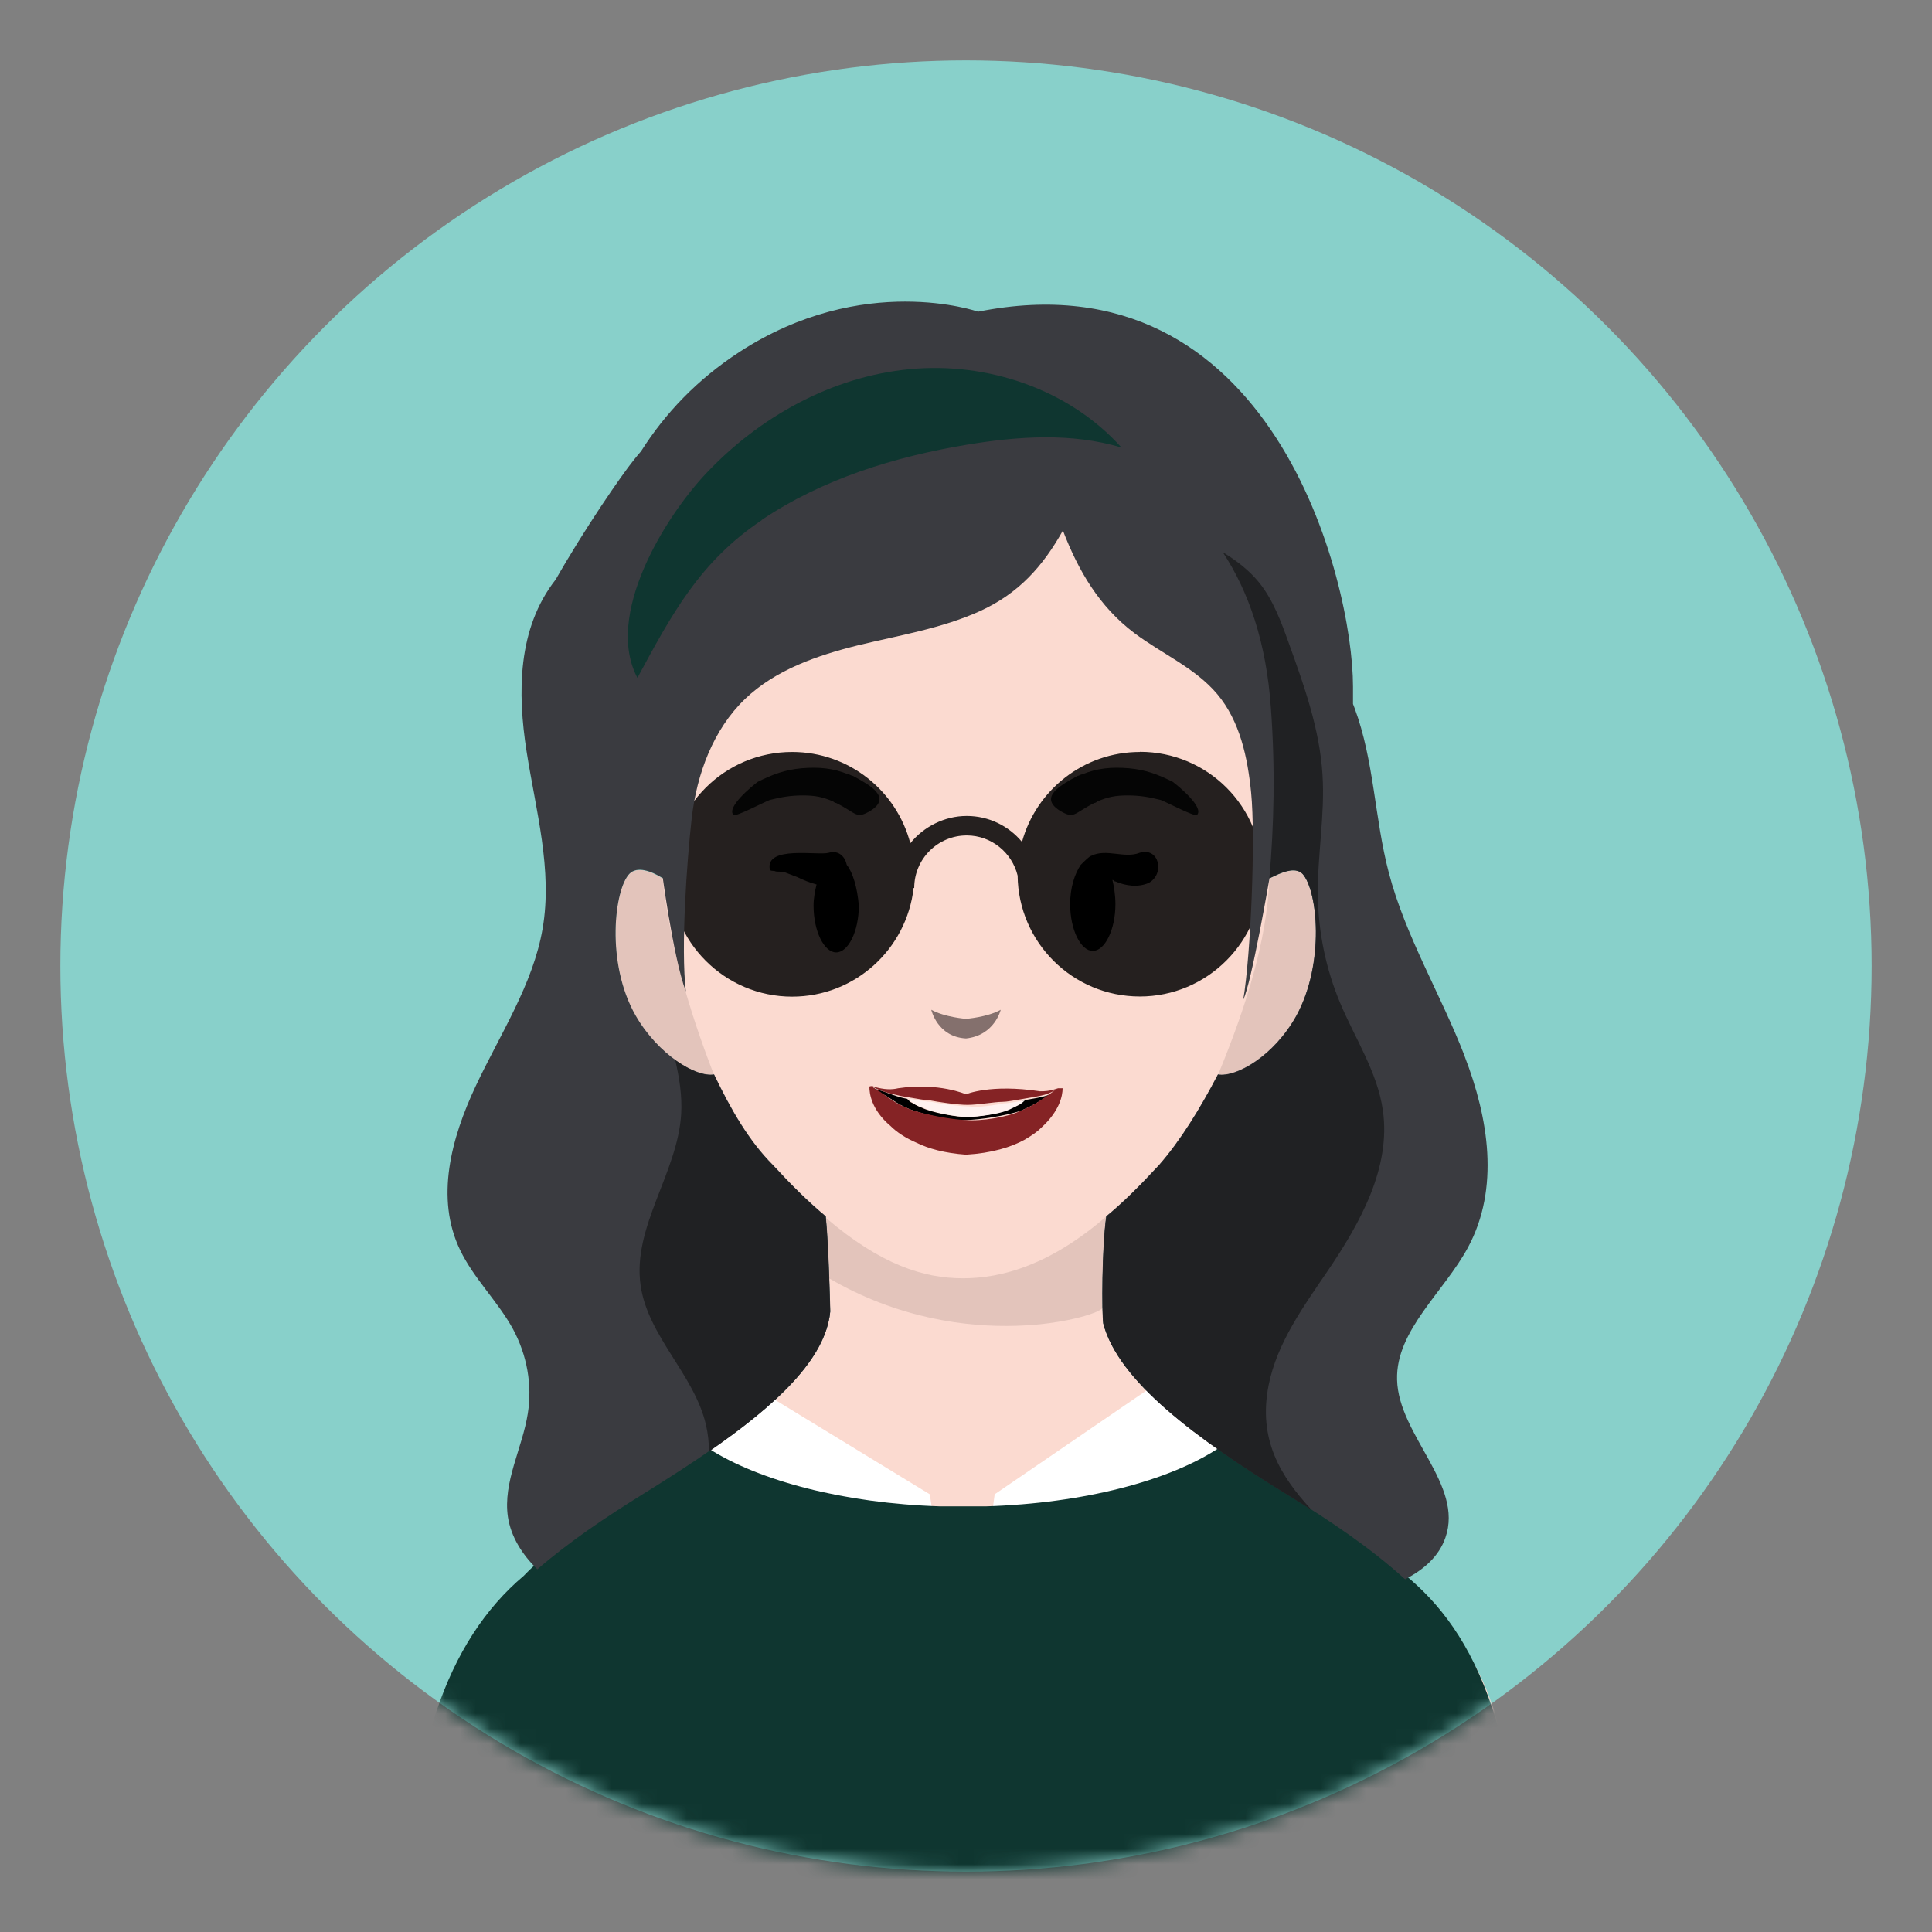 <?xml version="1.0" encoding="utf-8"?><!DOCTYPE svg PUBLIC "-//W3C//DTD SVG 1.1//EN" "http://www.w3.org/Graphics/SVG/1.1/DTD/svg11.dtd"><svg viewBox="0 0 128 128" xmlns="http://www.w3.org/2000/svg" xmlns:xlink="http://www.w3.org/1999/xlink"><rect x="0" y="0" width="128" height="128" fill="#808080" stroke="none"/><desc>Created with https://github.com/gomig/avatar</desc><defs></defs><circle fill="#88d0ca" cx="64" cy="64" r="60"/><mask id="mask-4e16d896-c8e1-4b97-9e2d-a401fbb58ce0"><path fill="white" d="M0,0V64H4c0,33.14,26.86,60,60,60s60-26.86,60-60h4V0H0Z"/></mask><g mask="url(#mask-4e16d896-c8e1-4b97-9e2d-a401fbb58ce0)">
<g>
	<path fill="#fbdad0" d="M99.6,116.1c-1.1-8.1-7.5-12.9-14.2-17-6.2-3.8-11.3-7.6-12.3-11.4-.1-.7-.1-5,.2-7.1,1.1-.9,2.2-2,3.5-3.4,1.4-1.6,2.7-3.7,3.9-6,1.2,.2,3.7-1.2,5.2-3.9,1.9-3.5,1.4-8.3,.4-9.4-.5-.5-1.4-.1-2.2,.3,.3-3.5,.4-7.2,.1-11.3-1-14.3-11.3-18.2-20.2-18.2s-19,3.9-20.2,18.2c-.3,4.1-.3,7.8,.1,11.3-.8-.5-1.7-.8-2.2-.3-1,1-1.6,5.9,.4,9.4,1.5,2.6,4,4.1,5.2,3.9,1.1,2.3,2.3,4.4,3.9,6,1.2,1.3,2.3,2.4,3.5,3.4,.2,1.9,.3,6.3,.3,6.3-.4,4.1-5.8,8-12.4,12.1s-13,8.9-14.2,17c-1.1,8.1-1.4,12-1.4,12H101c0,.1-.2-3.8-1.4-11.9Z" />
	<path fill="#84706d" d="M64,67.5s-1.4-.1-2.3-.6c0,0,.4,1.8,2.3,1.9,1.9-.2,2.3-1.9,2.3-1.9-.9,.5-2.3,.6-2.3,.6Z" />
	<path fill="#84706d" opacity="0.2" d="M43.9,58.2c-.8-.5-1.7-.8-2.2-.3-1,1-1.6,5.9,.4,9.4,1.5,2.6,4,4.1,5.2,3.9-1.69-4.35-2.93-8.68-3.4-13Z" />
	<path fill="#84706d" opacity="0.2" d="M84.1,58.2c-.16,4.14-1.55,8.52-3.4,13,1.2,.2,3.7-1.2,5.2-3.9,1.9-3.5,1.4-8.3,.4-9.4-.5-.5-1.4-.1-2.2,.3Z" />
	<path fill="#84706d" opacity="0.2" d="M73.05,86.64c-.03-1.59,.02-4.45,.25-6.05-3.7,3.2-6.9,4.1-9.5,4.1s-5.44-.89-9.09-4.01c0,0,0,0,0,0,.1,1.02,.18,2.68,.23,4.02,9.07,5.28,18.12,2.44,18.11,1.93Z" />
</g><g>
			<path fill="white" d="M62.3,103.5l-.7-4.5-11.8-7.2c-2.3,3.6-5.6,8.1-10.1,11.7h22.6Z" />
			<path fill="white" d="M88.1,103.5c-4.8-3.7-8.2-8.6-10.5-12.5l-11.7,8-.6,4.5h22.8Z" />
			<path fill="#0f3630" d="M91.7,103.3c-2.5-2-6.6-4.6-10.9-7.4-3.3,2.2-9,3.7-15.5,3.9h-3c-6.4-.2-12-1.7-15.3-3.8-5,2.8-9.6,5.6-12.3,8.4-5.1,4.3-7.8,11.9-7.7,23.6H101c-.4-15.9-4.5-21.4-9.3-24.7Z" />
		</g>
<g>
	<path d="M56.1,57.3c-0.1-0.5-0.5-1-1.2-0.8c-0.7,0.2-4.2-0.5-3.9,1.1c0,0.1,0.2,0.1,0.3,0.1c0.2,0.1,0.4,0,0.7,0.1
	c0.3,0.1,0.5,0.2,0.8,0.3c0.4,0.2,0.9,0.4,1.3,0.5c-0.1,0.4-0.2,0.9-0.2,1.4c0,1.7,0.7,3.1,1.5,3.1s1.5-1.4,1.5-3.1
	C56.8,58.8,56.5,57.8,56.1,57.3z"/>
	<path d="M75.5,56.5c-1,0.4-2.2-0.3-3.2,0.2c-0.1,0-0.5,0.4-0.7,0.6c-0.4,0.6-0.7,1.5-0.7,2.6c0,1.7,0.7,3.1,1.5,3.1
	c0.8,0,1.5-1.4,1.5-3.1c0-0.6-0.1-1.2-0.2-1.6c0.1,0,0.1,0.1,0.2,0.1c0.7,0.3,1.5,0.4,2.2,0.1C77.2,57.9,76.8,56.1,75.5,56.5z"/>
</g>
<g>
	<path fill="#202123" d="M56.5,51.4c-0.1,0-0.2-0.1-0.3-0.1c-1-0.4-1.9-0.5-3.1-0.4c-1.1,0.1-1.9,0.4-2.9,0.9
	c-0.4,0.3-2.1,1.7-1.6,2.2c0.2,0.1,1.9-0.8,2.4-1c0.8-0.2,1.4-0.3,2.2-0.3c0.8,0,1.3,0.1,2,0.4c0,0,0.1,0.1,0.2,0.1
	c1.4,0.7,1.3,1.1,2.3,0.5C59.1,52.8,57.6,52,56.5,51.4z"/>
	<path fill="#202123" d="M71.4,51.4c0.1,0,0.2-0.1,0.3-0.1c1-0.4,1.9-0.5,3.1-0.4c1.1,0.1,1.9,0.4,2.9,0.9c0.4,0.3,2.1,1.7,1.6,2.2
	c-0.2,0.1-1.9-0.8-2.4-1c-0.8-0.2-1.4-0.3-2.2-0.3c-0.8,0-1.3,0.1-2,0.4c0,0-0.1,0.1-0.2,0.1c-1.4,0.7-1.3,1.1-2.3,0.5
	C68.8,52.8,70.3,52,71.4,51.4z"/>
</g>
<g>
	<path d="M60.3,73.5c0.8,0.3,2.8,0.8,3.7,0.7c0.9,0,2.7-0.3,3.6-0.6c1.2-0.5,1.6-0.9,2.2-1.2c0.1,0,0.2-0.1,0.2-0.1
	l0,0l0,0c-0.2,0.1-0.4,0.2-0.7,0.3c-0.3,0.1-0.9,0.2-1.5,0.3c-0.3,0.3-0.3,0.3-1,0.6C66.2,73.8,64.7,74,64,74
	c-0.7,0-2.3-0.3-2.9-0.6c-0.5-0.2-0.4-0.2-0.8-0.4c-0.1-0.1-0.1-0.1-0.2-0.2c-0.6-0.1-1.3-0.4-1.6-0.5c-0.4-0.1-0.6-0.2-0.8-0.3
	c0.2,0.2,0.5,0.3,0.6,0.4C59,72.7,59.3,73.1,60.3,73.5L60.3,73.5z"/>
	<path fill="#FEF2F0" d="M60.4,73c0.3,0.2,0.2,0.2,0.8,0.4c0.6,0.3,2.2,0.6,2.9,0.6c0.7,0,2.2-0.2,2.8-0.5c0.6-0.3,0.7-0.3,1-0.6
	c-0.6,0.1-1.1,0.2-1.4,0.2c-0.5,0.1-1.7,0.3-2.3,0.2c-0.7,0-2-0.2-2.5-0.3c-0.3,0-0.8-0.1-1.4-0.2C60.3,72.9,60.3,73,60.4,73
	L60.4,73z"/>
	<path fill="#852325" d="M70.1,72.1c-0.6,0.2-0.9,0.2-1.2,0.2c-3.3-0.5-4.9,0.2-4.9,0.2s-1.8-0.8-4.5-0.4c-0.4,0.1-0.9,0.1-1.6-0.1
	c-0.1-0.1-0.4,0-0.3,0c0,0.4,0.1,1.5,1.4,2.6c0.4,0.4,1,0.8,1.7,1.1l0,0c0.8,0.4,1.9,0.7,3.3,0.8c1.7-0.1,3-0.5,3.9-1
	c0.5-0.3,0.8-0.5,1.1-0.8c1.2-1.1,1.4-2.1,1.4-2.6C70.5,72.1,70.2,72.1,70.1,72.1z M67.6,73.6C66.8,74,65,74.3,64,74.2
	c-0.9,0-2.9-0.4-3.7-0.7c-1-0.4-1.3-0.7-1.9-1.1c-0.1-0.1-0.4-0.2-0.6-0.4l0,0c0.2,0.1,0.4,0.2,0.7,0.3c0.3,0.1,1,0.3,1.7,0.4
	c0.6,0.1,1.1,0.2,1.4,0.2c0.5,0.1,1.8,0.3,2.5,0.3c0.7,0,1.8-0.2,2.3-0.2c0.3,0,0.8-0.1,1.4-0.2s1.2-0.2,1.5-0.3
	c0.3-0.1,0.5-0.2,0.6-0.3l0,0l0,0l0,0l-0.1,0.1C69.2,72.7,68.8,73.1,67.6,73.6z"/>
</g><path opacity="0.85" d="M75.52,49.82c-3.73,0-6.87,2.53-7.81,5.96-.87-1.05-2.19-1.72-3.66-1.72s-2.86,.71-3.74,1.81c-.91-3.48-4.06-6.05-7.83-6.05-4.48,0-8.1,3.63-8.1,8.1s3.63,8.11,8.1,8.11c4.17,0,7.59-3.15,8.05-7.2h.04c0-1.92,1.56-3.48,3.48-3.48,1.63,0,3,1.14,3.37,2.66,.05,4.43,3.65,8.01,8.1,8.01s8.11-3.63,8.11-8.11-3.63-8.1-8.11-8.1Z" />
<g>
	<path fill="#3a3b40" d="M97.05,70c-1.58-4.1-3.94-7.97-5.04-12.19-.95-3.61-.96-7.39-2.27-10.91-.03-.09-.07-.17-.1-.26,0-.39,0-.77,0-1.15,0-6.98-5.33-28.74-24.84-24.84,0,0-7.6-2.67-15.81,2.67-2.8,1.82-4.93,4.07-6.52,6.58-.15,.17-.3,.35-.45,.54-.87,1.07-3.31,4.63-5.2,7.95-2.55,3.25-2.54,7.51-1.93,11.41,.61,3.9,1.73,7.83,1.06,11.72-.63,3.69-2.82,7-4.44,10.45-1.62,3.45-2.68,7.41-1.03,10.84,.89,1.87,2.51,3.42,3.51,5.25,.93,1.73,1.28,3.69,.98,5.58-.36,2.31-1.66,4.54-1.32,6.86,.2,1.3,.93,2.48,1.95,3.47,2.14-1.85,4.56-3.47,7.01-4.99,6.6-4.1,12-8,12.4-12.1,0,0-.1-4.4-.3-6.3-1.2-1-2.3-2.1-3.5-3.4-1.6-1.6-2.8-3.7-3.9-6-1.2,.2-3.7-1.3-5.2-3.9-2-3.5-1.4-8.4-.4-9.4,.5-.5,1.4-.2,2.2,.3-.1-.83,.64,5.1,1.53,7.52-.34-2.92,.06-8.59,.39-11.51,.34-2.92,1.42-5.86,3.54-7.89,2.02-1.93,4.78-2.88,7.49-3.55,2.72-.66,5.52-1.11,8.06-2.26,2.57-1.17,4.17-2.97,5.5-5.34,1.03,2.67,2.4,5.03,4.73,6.79,1.82,1.37,4.02,2.3,5.49,4.04,1.51,1.79,2.02,4.21,2.25,6.53,.3,3.01-.02,10.73-.52,13.72,.55-1.11,1.74-8.06,1.74-8.06,.8-.4,1.69-.79,2.18-.29,1,1.1,1.5,5.9-.4,9.4-1.5,2.7-4,4.1-5.2,3.9-1.2,2.3-2.5,4.4-3.9,6-1.3,1.4-2.4,2.5-3.5,3.4-.3,2.1-.3,6.4-.2,7.1,1,3.8,6.1,7.6,12.3,11.4,2.73,1.67,5.41,3.47,7.7,5.55,1.25-.64,2.24-1.52,2.67-2.75,1.24-3.52-3.11-6.79-3.2-10.47-.09-3.27,3.11-5.81,4.7-8.77,2.11-3.92,1.36-8.55-.22-12.65Z" />
	<path fill="#0f3630" d="M50.46,34.45c4.04-2.72,8.81-4.19,13.62-4.99,3.39-.56,6.92-.8,10.22,.19-3.46-3.86-8.89-5.69-14.04-5.19-5.15,.49-9.98,3.17-13.52,6.95-2.73,2.91-6.7,9.37-4.51,13.5,2.26-4.18,4.11-7.68,8.24-10.45Z" />
	<path fill="#202123" d="M55,86.9s-.1-4.4-.3-6.3c-1.2-1-2.3-2.1-3.5-3.4-1.6-1.6-2.8-3.7-3.9-6-.62,.1-1.57-.25-2.56-.96,.27,1.18,.46,2.36,.39,3.57-.24,3.91-3.24,7.46-2.69,11.34,.48,3.39,3.55,5.9,4.33,9.24,.14,.6,.2,1.19,.2,1.78,4.47-3.09,7.72-6.12,8.03-9.26Z" />
	<path fill="#202123" d="M84.2,46.9c.3,4.1,.2,7.8-.1,11.3,.8-.4,1.7-.8,2.2-.3,1,1.1,1.5,5.9-.4,9.4-1.5,2.7-4,4.1-5.2,3.9-1.2,2.3-2.5,4.4-3.9,6-1.3,1.4-2.4,2.5-3.5,3.4-.3,2.1-.3,6.4-.2,7.1,1,3.8,6.1,7.6,12.3,11.4,.5,.31,1,.62,1.5,.94-2.08-2.25-3.56-4.68-2.85-8.27,.56-2.81,2.31-5.21,3.92-7.58,2.15-3.17,4.19-6.83,3.65-10.62-.36-2.55-1.85-4.77-2.84-7.14-.93-2.23-1.43-4.63-1.47-7.05-.04-2.68,.48-5.36,.31-8.04-.18-3.01-1.21-5.89-2.23-8.72-.51-1.42-1.04-2.88-1.99-4.05-.66-.81-1.5-1.44-2.39-1.99,1.72,2.61,2.89,5.99,3.19,10.33Z" />
</g></g></svg>
